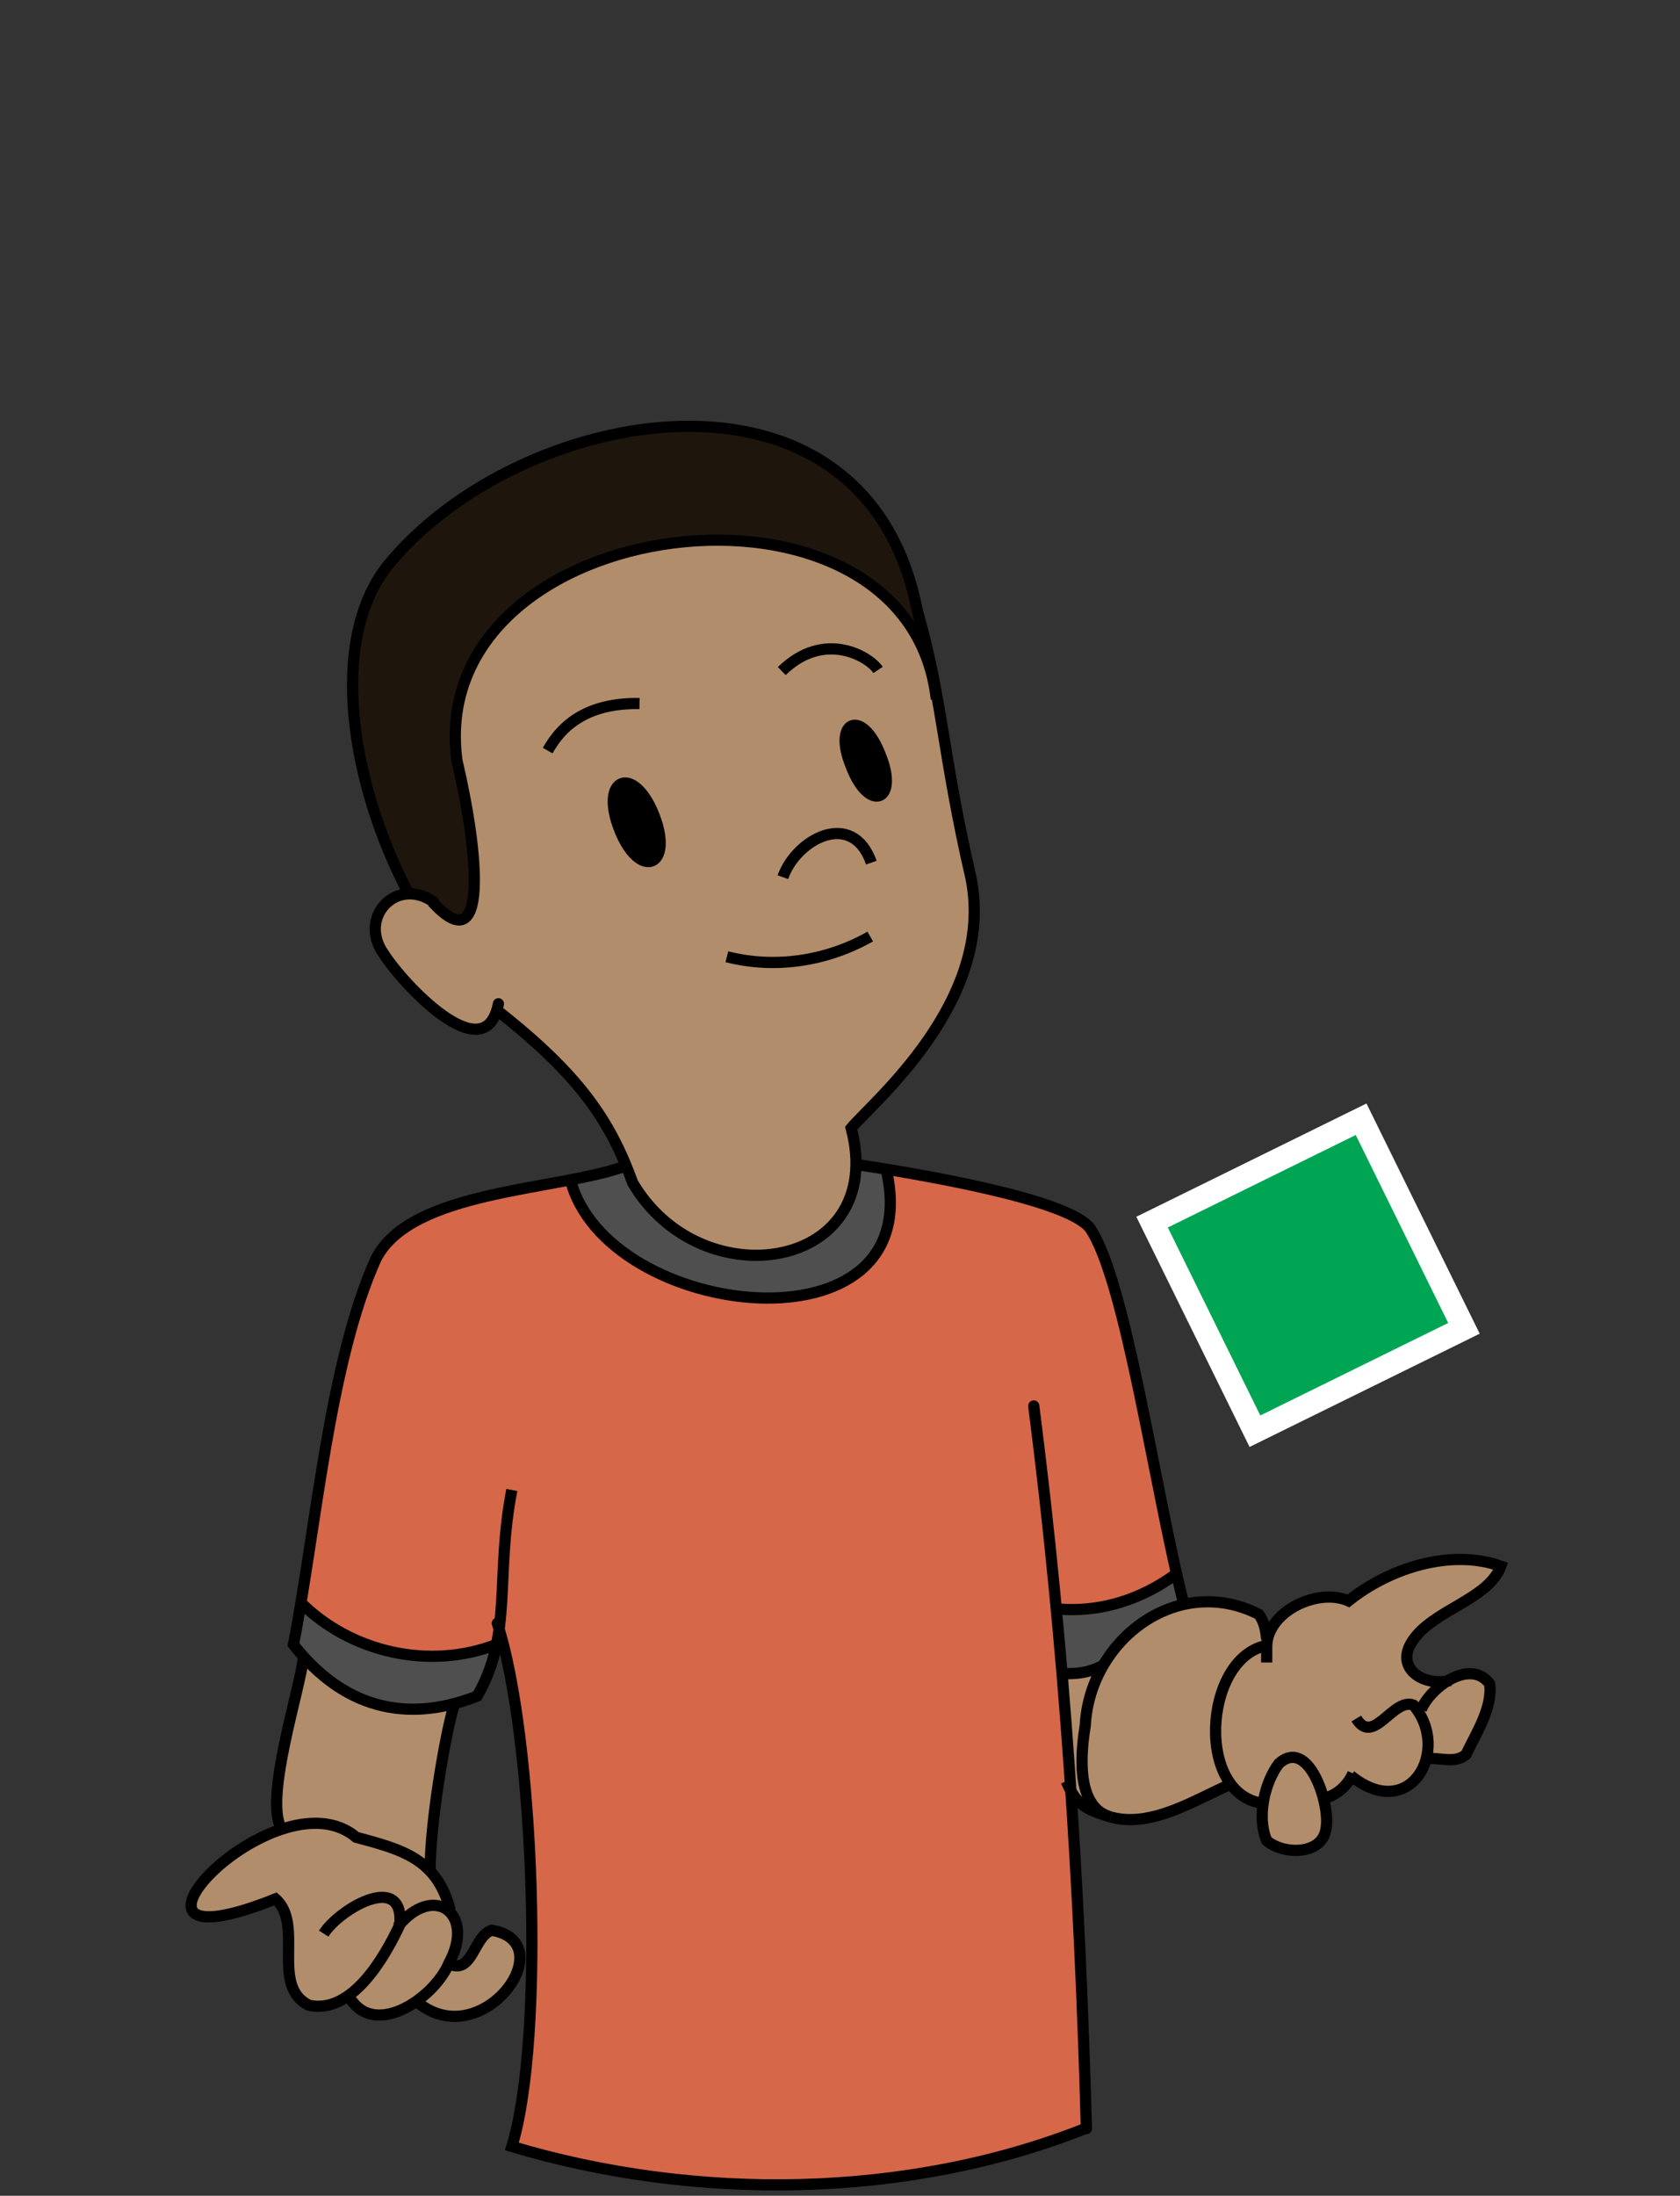 <?xml version="1.0" encoding="UTF-8"?><svg id="Layer_1" xmlns="http://www.w3.org/2000/svg" width="150" height="196" viewBox="0 0 150 196"><rect x="0" y="0" width="150" height="196" fill="#333333" stroke="none"/><defs><style>.cls-1{stroke-linejoin:round;}.cls-1,.cls-2{stroke-linecap:round;}.cls-1,.cls-2,.cls-3{stroke:#000;}.cls-1,.cls-2,.cls-3,.cls-4{fill:none;}.cls-2,.cls-3,.cls-4{stroke-miterlimit:10;}.cls-5,.cls-6,.cls-7,.cls-8,.cls-9,.cls-10{stroke-width:0px;}.cls-4{stroke:#fff;stroke-width:2.1px;}.cls-6{fill:#4f4f4f;}.cls-7{fill:#1e160d;}.cls-8{fill:#d66749;}.cls-9{fill:#b18d6b;}.cls-10{fill:#00a553;}</style></defs><path class="cls-6" d="m105,140.5c.2,1,.4,1.8.6,2.7-3.3.3-5.7,2.9-7.1,5.5-1.5.8-2.4.7-3.8.8-.1-1.9-.3-3.8-.4-5.8,3.8.4,7.6-.8,10.7-3.1Z"/><path class="cls-8" d="m94.7,149.4c.5,14.6,2.5,26.5,2.2,40.6-15.9,6.3-34.8,6.5-51.2,1.6,3-9.7,2-36.6-1.3-46.7,0,.7-.1,1.4-.2,2-5.9,2.3-13,.7-17.4-3.8,1.7-8.8,3-23,6.8-30.7,2.5-5.4,12.5-5.5,17.3-7.1,3.2,12.7,32.3,15.9,28.2-.9,5.9,1,16.6,3,18.2,5.3,2.9,4.1,5.5,20.8,7.8,31-3.1,2.3-6.9,3.5-10.7,3.1.2,2,.3,3.9.4,5.8Z"/><path class="cls-9" d="m36.5,79.8c.8,0,1.5.3,2.2.7,5,5.5,4.1-4.1,2.2-12.6-3-22.3,40.3-27.7,42.8-5.5,3.5,19.4,6.7,24.7-7.7,38.3,3.3,12.6-13.3,15.4-19.5,4.9-2.1-5.5-4.7-9.4-12-15.4-2.6,6-16.9-9.8-7.9-10.5Zm42-8.7c1.7-.6-.8-7.2-2.5-6.4-1.7.5.9,7.2,2.5,6.4Zm-20.2,5.9c2-.7-.8-7.9-2.8-7.1-2,.7.8,7.9,2.8,7.1Z"/><path class="cls-7" d="m81.9,54.5c.1.4,1.3,4.2,1.8,7.8-2.5-22.2-45.8-16.8-42.8,5.5,2,8.5,2.8,18.1-2.2,12.6-.7-.4-1.4-.7-2.2-.7-5.2-9.9-7.2-22.6-1.9-29.2,11.7-14.4,42.6-20.1,47.3,4Z"/><path class="cls-6" d="m79.1,104.3c4.1,16.9-25,13.6-28.2.9l4.9-1.1c2.9,10.5,21.6,10.3,20.4-.2.7,0,1.7.3,2.9.4Z"/><path class="cls-5" d="m78.6,67.4c1.6,4.1-1,5.2-2.6,1-1.7-4.1,1-5.2,2.6-1Z"/><path class="cls-5" d="m58.4,72.8c1.8,4.6-1.3,5.8-3.1,1.2-1.8-4.6,1.3-5.8,3.1-1.2Z"/><path class="cls-6" d="m44.3,146.9c-1.1,9.6-14,6.1-18.1,0l.6-3.8c4.5,4.5,11.5,6.1,17.4,3.8Z"/><path class="cls-9" d="m133.9,139.7c-4.5-1.5-9.9.2-13.6,3.1-2.6-1.1-6.6.7-7.3,3.4-.1-.8-.2-1.5-.7-2.2-4.9-2.4-11.6-.7-13.8,4.6-1.5.8-2.4.7-3.8.8.2,3.4.4,6.6.6,9.6,2.5,6,10.5,2.5,14.6.2.7.9,1.8,1.6,3,1.7-1.8,5.8,7.6,5.5,5.4-.4,1-.3,1.9-1,2.4-2,2.2,1.8,6.1,1.9,6.5-1.6,1.2-.1,2.7.6,3.7-.3,1.6-2.6,4.2-9.2-1.5-6.6h0c-2.4.5-5-1.2-3.4-3.6,1.8-2.8,6.8-3.7,7.9-6.7Z"/><path class="cls-9" d="m45.7,172.8c-2.7-2.7-3,3.7-5.6,2.4.6-1.4,1.3-3.6,0-4.7-.5-1.2-1-2.4-1.7-3.4,0-5.1,1.7-13.9,2.2-15-5.5,1.5-9.4.2-13.4-4.2-.3,2.9-3.5,12.5-2,15.3-7.2,2.4-13.6,11.7-.6,6.3,2.7,2.5-1,13.2,6.5,8.6,1.1,2.5,4.4,2,6.1.6,3.8,3.5,11.4-.9,8.5-5.8Z"/><path class="cls-3" d="m36.5,79.8c-5.2-9.9-7.2-22.6-1.9-29.3,11.7-14.4,42.6-20.1,47.3,4,2.3,8.1,2.2,12.6,4.8,23.9,2.2,11-8.9,20.1-10.7,22.3,3.3,12.6-13.3,15.4-19.5,4.9-2-5.5-4.7-9.6-12.1-15.4"/><path class="cls-1" d="m76,68.4c1.6,4.2,4.3,3.1,2.6-1-1.6-4.2-4.3-3.1-2.6,1Z"/><path class="cls-1" d="m55.3,74c1.8,4.6,4.9,3.4,3.1-1.2-1.8-4.6-4.9-3.4-3.1,1.2Z"/><path class="cls-3" d="m64.9,85.4c4.3,1.1,8.9.4,12.8-1.8"/><path class="cls-1" d="m38.7,80.5c-3.3-2.3-6.8,1.4-4.4,4.7,1.5,2.4,9,10.6,10.2,4.4"/><path class="cls-3" d="m83.6,62.4c-2.5-22.2-45.8-16.8-42.8,5.5,2,8.5,2.8,18.1-2.2,12.6"/><path class="cls-3" d="m55.8,104.1c-6.1,2.2-19,2.1-22.2,8.2-4.2,9.2-5.4,24.3-7.4,34.5,4.4,5.6,10,7.1,16.4,4.6,3.2-5.5,1.6-10.7,3.1-18.4"/><path class="cls-3" d="m76.2,103.9c5.9.9,19,3.1,21.1,5.7,3.2,4.6,5.8,23.4,8.4,33.6"/><path class="cls-3" d="m99.2,162.2c3.6,1,7.6-1.6,10.6-2.9"/><path class="cls-3" d="m113.1,146.3c-.1-.8-.2-1.5-.7-2.2-7.3-3.7-15.1,2.3-15.5,9.9-.3,1.9-1,7,2,8.1"/><path class="cls-3" d="m38.4,167.1c0-5.1,1.7-13.9,2.2-15"/><path class="cls-3" d="m27.1,147.9c-.3,2.9-3.5,12.5-2,15.3"/><path class="cls-3" d="m99.2,162.2c-2.3-.7-3.1-1.1-4-3.2"/><path class="cls-2" d="m96.9,190c-15.9,6.3-34.8,6.5-51.2,1.6,3-9.7,2-36.6-1.3-46.7"/><path class="cls-2" d="m92.3,125.5c2.8,21.8,4.1,42.9,4.7,64.5"/><path class="cls-3" d="m57.1,62.8c-5.5-.1-7.4,2.8-8.2,4.2"/><path class="cls-3" d="m69.8,59.9c3.8-3.7,7.8-1.3,8.6-.1"/><path class="cls-3" d="m94.7,149.4c1.4,0,2.4,0,3.9-.8"/><path class="cls-3" d="m69.9,78.3c1.2-3.4,6.2-6.1,7.9-1.3"/><line class="cls-3" x1="129.4" y1="149.9" x2="129.4" y2="150"/><path class="cls-3" d="m113.1,148.4c0-.6,0-1.1,0-1.5.1-3.1,4.6-5.2,7.3-4,3.6-2.9,9.1-4.7,13.6-3.1-1.1,3-6.1,3.9-7.9,6.7-1.6,2.4,1,4.1,3.4,3.5"/><path class="cls-3" d="m121.1,153.4c1.5,2.5,3.3-1.9,5.1-1.2,3.4,4-.3,10.6-5.6,6.3"/><path class="cls-3" d="m113,146.9c-5.6,1.2-6.3,13.6,0,14.1"/><path class="cls-3" d="m126.9,152.6c.8-2,4.4-4.6,6.1-2.3.3,2.1-1.2,4.4-2.1,6.3-1,.9-2.5.2-3.7.4"/><path class="cls-3" d="m114.2,157.4c-1.3,1.7-2,4.8-1.1,6.9,1.5,1.3,5,1.3,5.3-1.1.4-2.2-1.6-8.3-4.3-5.7Z"/><path class="cls-3" d="m118.3,160.5c1.1-.3,2-1.1,2.5-2.2"/><path class="cls-3" d="m40.1,175.2s0,0,0,0"/><path class="cls-3" d="m40.2,170.5c-1.2-4.6-4.3-5.4-8.4-6.5-7.2-6.1-24.7,12.5-7.2,5.5,2.6,2.3-.5,7.8,3,9.5,3.8.8,6.7-4.2,8.1-7.2.4-4.8-5.4-1.4-6.8.8"/><path class="cls-3" d="m31,177.9c2.1,4.4,7.8.5,9.1-2.7,2.4-4.4-1.4-7.2-4.6-3.2"/><path class="cls-3" d="m36.9,178.4c5.8,5.5,13.6-5,7-6.1-1.6.5-1.7,4-3.8,3"/><path class="cls-3" d="m50.9,105.2c3.1,12.7,32.3,16,28.2-.9"/><path class="cls-3" d="m26.8,143c4.5,4.5,11.5,6.1,17.5,3.8"/><path class="cls-3" d="m94.3,143.6c3.8.4,7.6-.8,10.7-3.1"/><rect class="cls-10" x="106.4" y="103.5" width="20.8" height="20.8" transform="translate(-38.3 63.2) rotate(-26.2)"/><rect class="cls-4" x="106.4" y="103.5" width="20.8" height="20.8" transform="translate(-38.3 63.2) rotate(-26.2)"/></svg>
